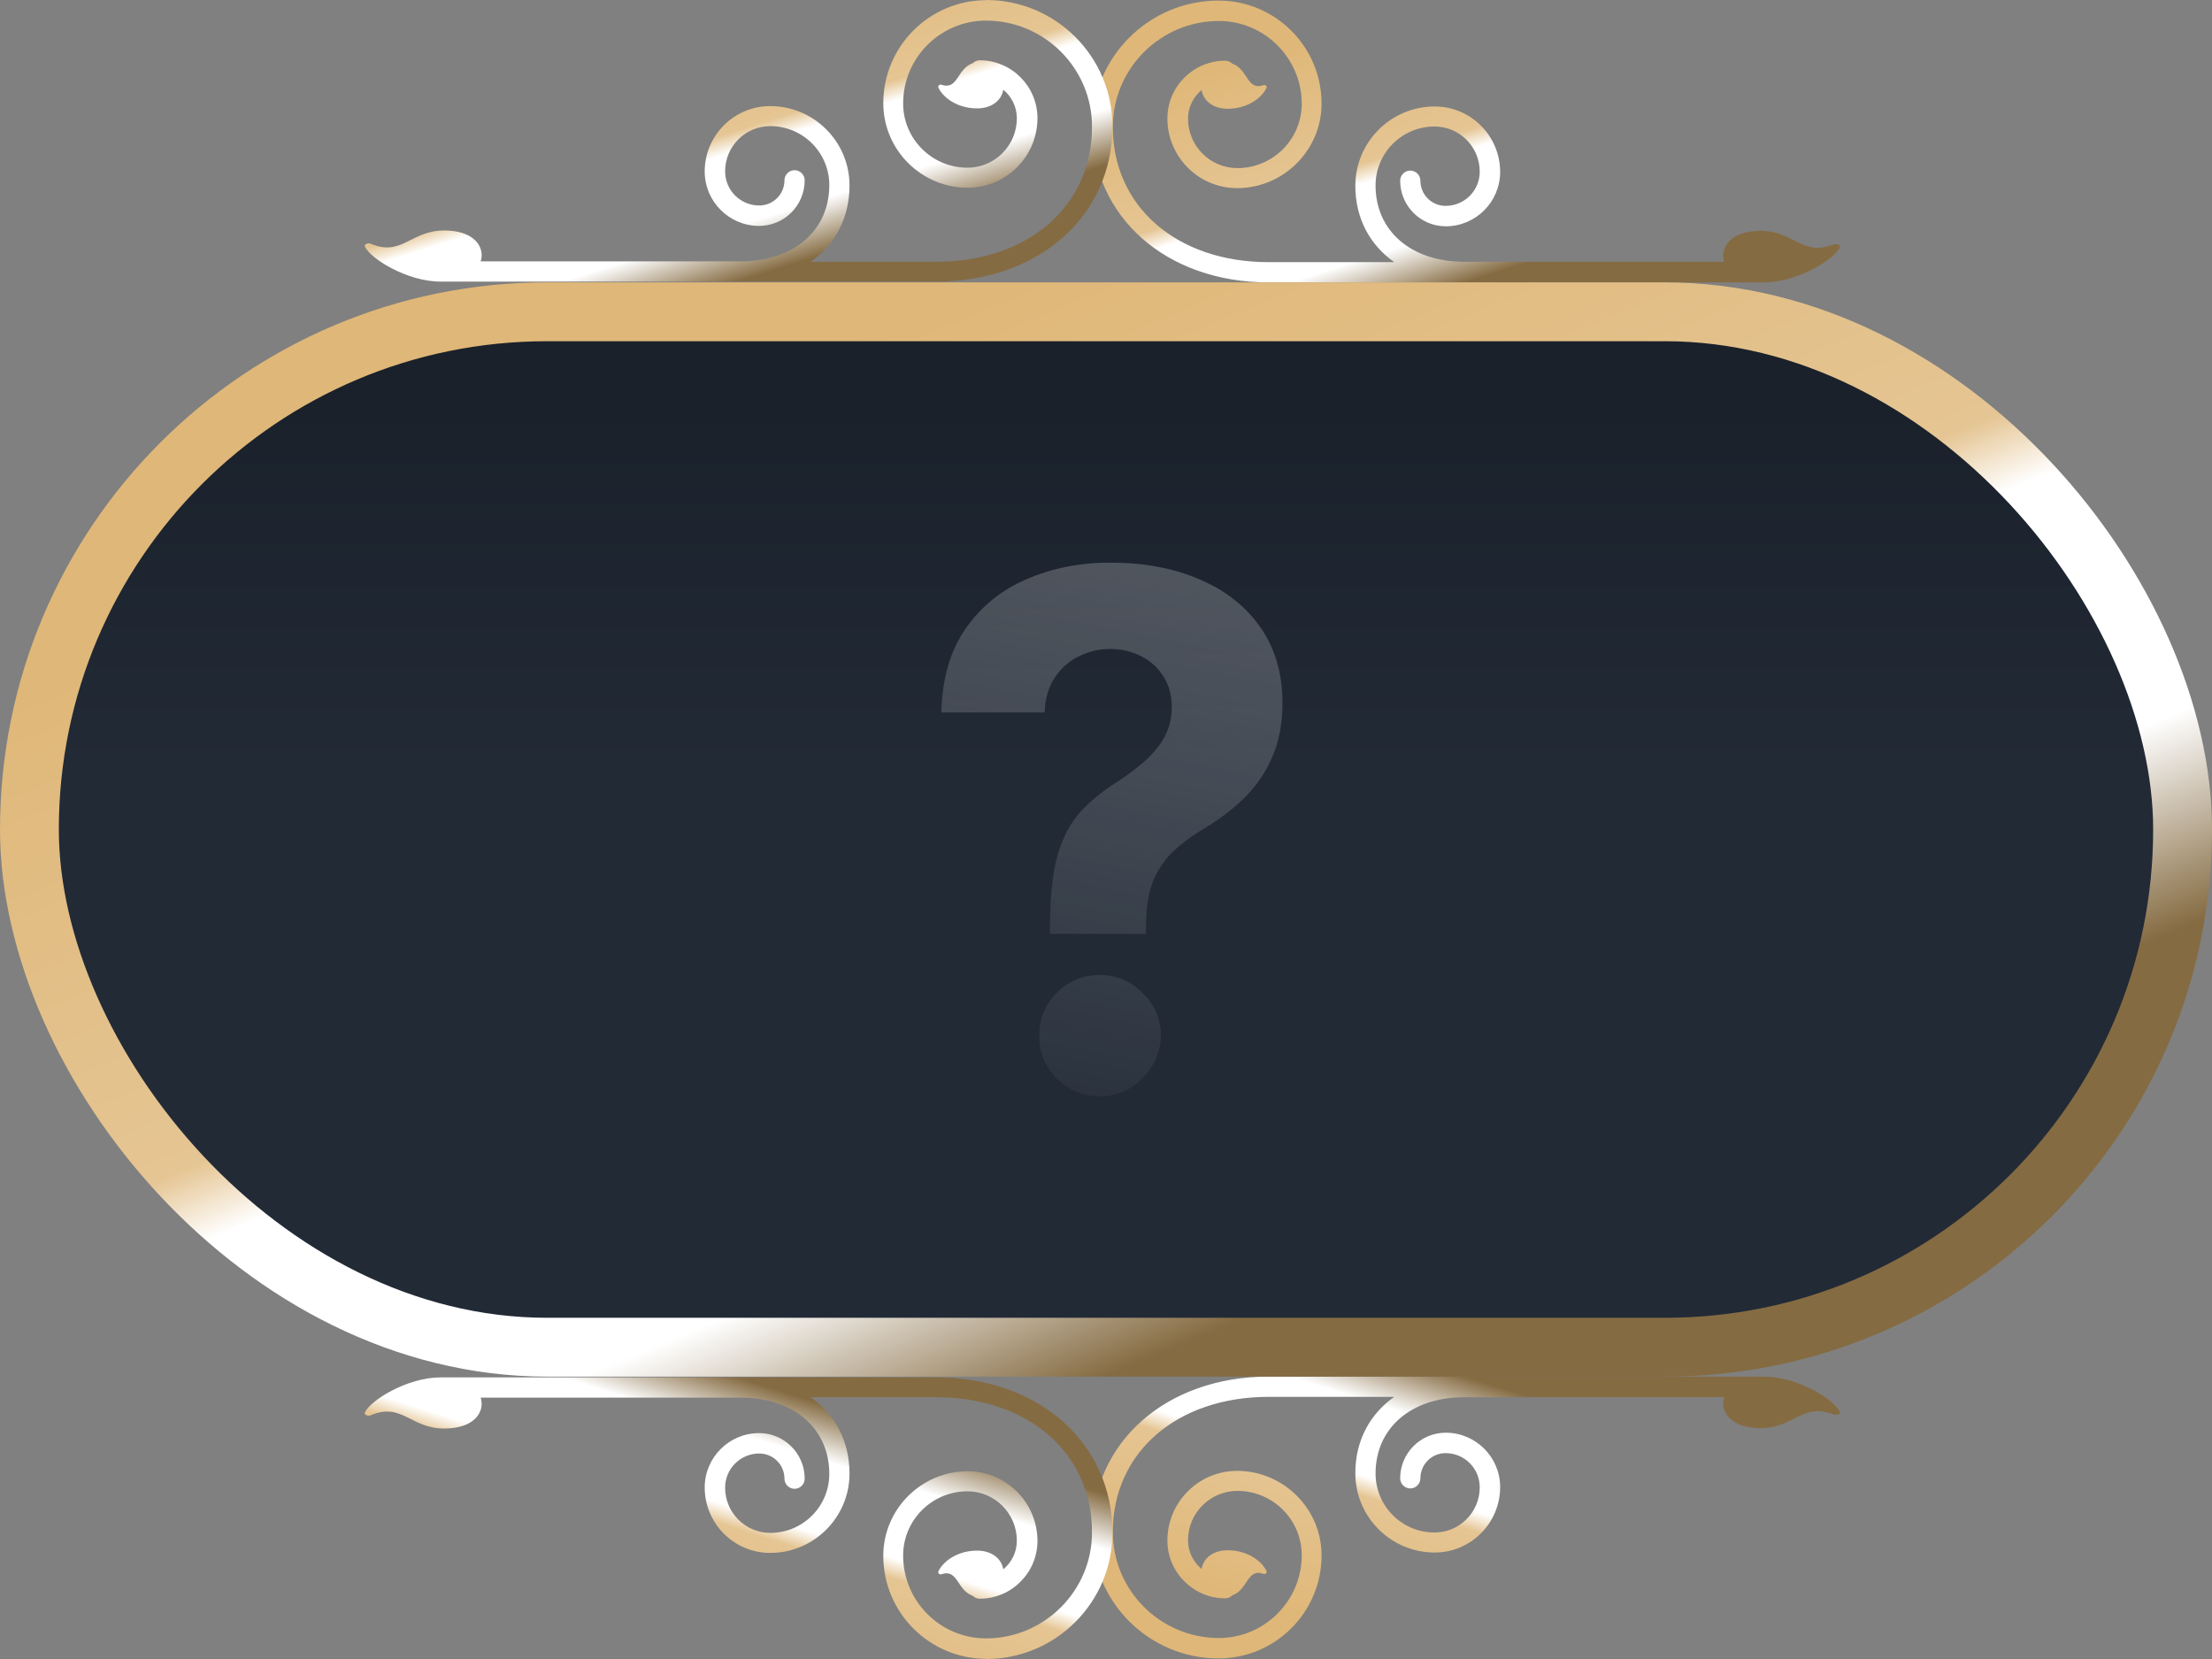 <svg width="188" height="141" viewBox="0 0 188 141" fill="none" xmlns="http://www.w3.org/2000/svg">
<rect x="0" y="0" width="188" height="141" fill="#808080" stroke="none"/>
<path d="M155.862 20.757C153.251 21.86 152.472 19.622 149.651 19.622C147.251 19.622 146.456 20.822 146.456 21.714C146.456 21.892 146.489 22.087 146.537 22.249H124.451C119.943 22.249 116.91 19.638 116.91 15.762C116.91 12.989 119.164 10.752 121.921 10.752C124.045 10.752 125.764 12.47 125.764 14.595C125.764 16.2 124.467 17.497 122.862 17.497C121.678 17.497 120.721 16.541 120.721 15.357C120.721 14.887 120.332 14.498 119.862 14.498C119.391 14.498 119.002 14.887 119.002 15.357C119.002 17.497 120.737 19.233 122.878 19.233C125.424 19.233 127.499 17.157 127.499 14.611C127.499 11.546 125.002 9.049 121.937 9.049C118.224 9.049 115.191 12.065 115.191 15.795C115.191 18.552 116.424 20.822 118.499 22.281H107.829C100.029 22.281 94.58 17.562 94.58 10.8C94.58 5.838 98.618 1.784 103.597 1.784C107.472 1.784 110.635 4.946 110.635 8.822C110.635 11.838 108.186 14.287 105.17 14.287C102.851 14.287 100.97 12.406 100.97 10.087C100.97 9.114 101.424 8.238 102.121 7.654C102.299 8.66 103.207 9.243 104.343 9.243C105.98 9.243 107.197 8.368 107.634 7.492C107.716 7.346 107.553 7.184 107.391 7.233C105.964 7.735 106.094 5.887 104.716 5.4C104.57 5.254 104.359 5.157 104.132 5.157C101.424 5.157 99.218 7.362 99.218 10.07C99.218 13.33 101.878 15.989 105.137 15.989C109.094 15.989 112.321 12.762 112.321 8.806C112.321 3.973 108.397 0.049 103.564 0.049C97.645 0.049 92.829 4.865 92.829 10.784C92.829 18.438 99.137 24 107.813 24H149.91C152.797 24 155.926 22.022 156.364 21.016C156.445 20.822 156.105 20.692 155.845 20.789L155.862 20.757Z" fill="url(#paint0_linear_4218_4718)"/>
<path d="M83.828 0.016C78.996 0.016 75.072 3.941 75.072 8.773C75.072 12.73 78.299 15.957 82.255 15.957C85.515 15.957 88.174 13.297 88.174 10.038C88.174 7.33 85.969 5.124 83.261 5.124C83.034 5.124 82.823 5.222 82.677 5.368C81.299 5.854 81.445 7.686 80.001 7.2C79.839 7.151 79.693 7.297 79.758 7.459C80.196 8.351 81.412 9.211 83.05 9.211C84.185 9.211 85.093 8.627 85.272 7.622C85.969 8.205 86.423 9.065 86.423 10.054C86.423 12.373 84.542 14.254 82.223 14.254C79.207 14.254 76.758 11.805 76.758 8.789C76.758 4.914 79.92 1.751 83.796 1.751C88.758 1.751 92.812 5.789 92.812 10.768C92.812 17.53 87.364 22.249 79.564 22.249H68.893C70.969 20.789 72.201 18.519 72.201 15.762C72.201 12.049 69.185 9.016 65.455 9.016C62.391 9.016 59.893 11.514 59.893 14.578C59.893 17.124 61.969 19.2 64.515 19.2C66.655 19.2 68.391 17.465 68.391 15.324C68.391 14.854 68.001 14.465 67.531 14.465C67.061 14.465 66.672 14.854 66.672 15.324C66.672 16.508 65.715 17.465 64.531 17.465C62.926 17.465 61.628 16.168 61.628 14.562C61.628 12.438 63.347 10.719 65.472 10.719C68.245 10.719 70.483 12.973 70.483 15.73C70.483 19.605 67.45 22.216 62.942 22.216H40.855C40.904 22.038 40.937 21.86 40.937 21.681C40.937 20.789 40.158 19.589 37.742 19.589C34.92 19.589 34.142 21.827 31.531 20.724C31.272 20.611 30.931 20.757 31.012 20.951C31.45 21.957 34.58 23.935 37.466 23.935H79.564C88.239 23.935 94.547 18.389 94.547 10.735C94.547 4.816 89.731 0 83.812 0L83.828 0.016Z" fill="url(#paint1_linear_4218_4718)"/>
<path d="M155.862 120.243C153.251 119.14 152.472 121.378 149.651 121.378C147.251 121.378 146.456 120.178 146.456 119.286C146.456 119.108 146.489 118.913 146.537 118.751H124.451C119.943 118.751 116.91 121.362 116.91 125.238C116.91 128.011 119.164 130.248 121.921 130.248C124.045 130.248 125.764 128.53 125.764 126.405C125.764 124.8 124.467 123.503 122.862 123.503C121.678 123.503 120.721 124.459 120.721 125.643C120.721 126.113 120.332 126.503 119.862 126.503C119.391 126.503 119.002 126.113 119.002 125.643C119.002 123.503 120.737 121.767 122.878 121.767C125.424 121.767 127.499 123.843 127.499 126.389C127.499 129.454 125.002 131.951 121.937 131.951C118.224 131.951 115.191 128.935 115.191 125.205C115.191 122.448 116.424 120.178 118.499 118.719H107.829C100.029 118.719 94.58 123.438 94.58 130.2C94.58 135.162 98.618 139.216 103.597 139.216C107.472 139.216 110.635 136.054 110.635 132.178C110.635 129.162 108.186 126.713 105.17 126.713C102.851 126.713 100.97 128.594 100.97 130.913C100.97 131.886 101.424 132.762 102.121 133.346C102.299 132.34 103.207 131.757 104.343 131.757C105.98 131.757 107.197 132.632 107.634 133.508C107.716 133.654 107.553 133.816 107.391 133.767C105.964 133.265 106.094 135.113 104.716 135.6C104.57 135.746 104.359 135.843 104.132 135.843C101.424 135.843 99.218 133.638 99.218 130.93C99.218 127.67 101.878 125.011 105.137 125.011C109.094 125.011 112.321 128.238 112.321 132.194C112.321 137.027 108.397 140.951 103.564 140.951C97.645 140.951 92.829 136.135 92.829 130.216C92.829 122.562 99.137 117 107.813 117H149.91C152.797 117 155.926 118.978 156.364 119.984C156.445 120.178 156.105 120.308 155.845 120.211L155.862 120.243Z" fill="url(#paint2_linear_4218_4718)"/>
<path d="M83.828 140.984C78.996 140.984 75.072 137.059 75.072 132.227C75.072 128.27 78.299 125.043 82.255 125.043C85.515 125.043 88.174 127.703 88.174 130.962C88.174 133.67 85.969 135.876 83.261 135.876C83.034 135.876 82.823 135.778 82.677 135.632C81.299 135.146 81.445 133.314 80.001 133.8C79.839 133.849 79.693 133.703 79.758 133.541C80.196 132.649 81.412 131.789 83.05 131.789C84.185 131.789 85.093 132.373 85.272 133.378C85.969 132.795 86.423 131.935 86.423 130.946C86.423 128.627 84.542 126.746 82.223 126.746C79.207 126.746 76.758 129.195 76.758 132.211C76.758 136.086 79.92 139.249 83.796 139.249C88.758 139.249 92.812 135.211 92.812 130.232C92.812 123.47 87.364 118.751 79.564 118.751H68.893C70.969 120.211 72.201 122.481 72.201 125.238C72.201 128.951 69.185 131.984 65.455 131.984C62.391 131.984 59.893 129.486 59.893 126.422C59.893 123.876 61.969 121.8 64.515 121.8C66.655 121.8 68.391 123.535 68.391 125.676C68.391 126.146 68.001 126.535 67.531 126.535C67.061 126.535 66.672 126.146 66.672 125.676C66.672 124.492 65.715 123.535 64.531 123.535C62.926 123.535 61.628 124.832 61.628 126.438C61.628 128.562 63.347 130.281 65.472 130.281C68.245 130.281 70.483 128.027 70.483 125.27C70.483 121.395 67.45 118.784 62.942 118.784H40.855C40.904 118.962 40.937 119.141 40.937 119.319C40.937 120.211 40.158 121.411 37.742 121.411C34.92 121.411 34.142 119.173 31.531 120.276C31.272 120.389 30.931 120.243 31.012 120.049C31.45 119.043 34.58 117.065 37.466 117.065H79.564C88.239 117.065 94.547 122.611 94.547 130.265C94.547 136.184 89.731 141 83.812 141L83.828 140.984Z" fill="url(#paint3_linear_4218_4718)"/>
<rect x="2.5" y="26.5" width="183" height="88" rx="44" fill="url(#paint4_linear_4218_4718)" stroke="url(#paint5_linear_4218_4718)" stroke-width="5"/>
<path opacity="0.22" d="M89.236 79.369V78.635C89.25 76.118 89.473 74.111 89.903 72.615C90.348 71.118 90.994 69.91 91.841 68.989C92.688 68.069 93.707 67.234 94.898 66.486C95.788 65.911 96.585 65.314 97.288 64.695C97.991 64.076 98.551 63.393 98.967 62.645C99.384 61.883 99.592 61.034 99.592 60.099C99.592 59.106 99.355 58.236 98.881 57.488C98.408 56.74 97.769 56.164 96.965 55.761C96.176 55.359 95.3 55.157 94.338 55.157C93.406 55.157 92.523 55.366 91.69 55.783C90.858 56.186 90.176 56.79 89.645 57.596C89.114 58.387 88.827 59.372 88.784 60.552H80C80.072 57.675 80.761 55.301 82.067 53.431C83.373 51.546 85.102 50.144 87.255 49.223C89.408 48.288 91.784 47.82 94.382 47.82C97.238 47.82 99.764 48.295 101.96 49.245C104.156 50.18 105.878 51.539 107.127 53.323C108.376 55.107 109 57.258 109 59.775C109 61.458 108.72 62.954 108.16 64.263C107.615 65.558 106.847 66.709 105.857 67.716C104.866 68.709 103.697 69.608 102.347 70.413C101.214 71.09 100.281 71.794 99.549 72.528C98.831 73.262 98.293 74.111 97.934 75.075C97.59 76.038 97.41 77.225 97.396 78.635V79.369H89.236ZM93.499 93.179C92.064 93.179 90.836 92.676 89.817 91.669C88.813 90.647 88.317 89.424 88.332 88C88.317 86.591 88.813 85.382 89.817 84.375C90.836 83.368 92.064 82.865 93.499 82.865C94.862 82.865 96.061 83.368 97.094 84.375C98.128 85.382 98.652 86.591 98.666 88C98.652 88.95 98.4 89.82 97.912 90.611C97.439 91.388 96.814 92.014 96.039 92.489C95.264 92.949 94.418 93.179 93.499 93.179Z" fill="url(#paint6_linear_4218_4718)"/>
<defs>
<linearGradient id="paint0_linear_4218_4718" x1="104.264" y1="5.333" x2="111.506" y2="28.156" gradientUnits="userSpaceOnUse">
<stop stop-color="#DFB778"/>
<stop offset="0.485" stop-color="#E5C593"/>
<stop offset="0.555" stop-color="white"/>
<stop offset="0.81" stop-color="white"/>
<stop offset="1" stop-color="#856B42"/>
</linearGradient>
<linearGradient id="paint1_linear_4218_4718" x1="42.434" y1="5.28" x2="49.668" y2="28.091" gradientUnits="userSpaceOnUse">
<stop stop-color="#DFB778"/>
<stop offset="0.485" stop-color="#E5C593"/>
<stop offset="0.555" stop-color="white"/>
<stop offset="0.81" stop-color="white"/>
<stop offset="1" stop-color="#856B42"/>
</linearGradient>
<linearGradient id="paint2_linear_4218_4718" x1="104.264" y1="135.667" x2="111.506" y2="112.844" gradientUnits="userSpaceOnUse">
<stop stop-color="#DFB778"/>
<stop offset="0.485" stop-color="#E5C593"/>
<stop offset="0.555" stop-color="white"/>
<stop offset="0.81" stop-color="white"/>
<stop offset="1" stop-color="#856B42"/>
</linearGradient>
<linearGradient id="paint3_linear_4218_4718" x1="42.434" y1="135.72" x2="49.668" y2="112.909" gradientUnits="userSpaceOnUse">
<stop stop-color="#DFB778"/>
<stop offset="0.485" stop-color="#E5C593"/>
<stop offset="0.555" stop-color="white"/>
<stop offset="0.81" stop-color="white"/>
<stop offset="1" stop-color="#856B42"/>
</linearGradient>
<linearGradient id="paint4_linear_4218_4718" x1="94" y1="34.303" x2="94" y2="65.272" gradientUnits="userSpaceOnUse">
<stop stop-color="#1A212B"/>
<stop offset="1" stop-color="#222A36"/>
</linearGradient>
<linearGradient id="paint5_linear_4218_4718" x1="33.828" y1="44.517" x2="68.447" y2="127.642" gradientUnits="userSpaceOnUse">
<stop stop-color="#DFB778"/>
<stop offset="0.485" stop-color="#E5C593"/>
<stop offset="0.555" stop-color="white"/>
<stop offset="0.81" stop-color="white"/>
<stop offset="1" stop-color="#856B42"/>
</linearGradient>
<linearGradient id="paint6_linear_4218_4718" x1="94.5" y1="47.82" x2="83.718" y2="102.102" gradientUnits="userSpaceOnUse">
<stop stop-color="white"/>
<stop offset="1" stop-color="white" stop-opacity="0"/>
</linearGradient>
</defs>
</svg>
